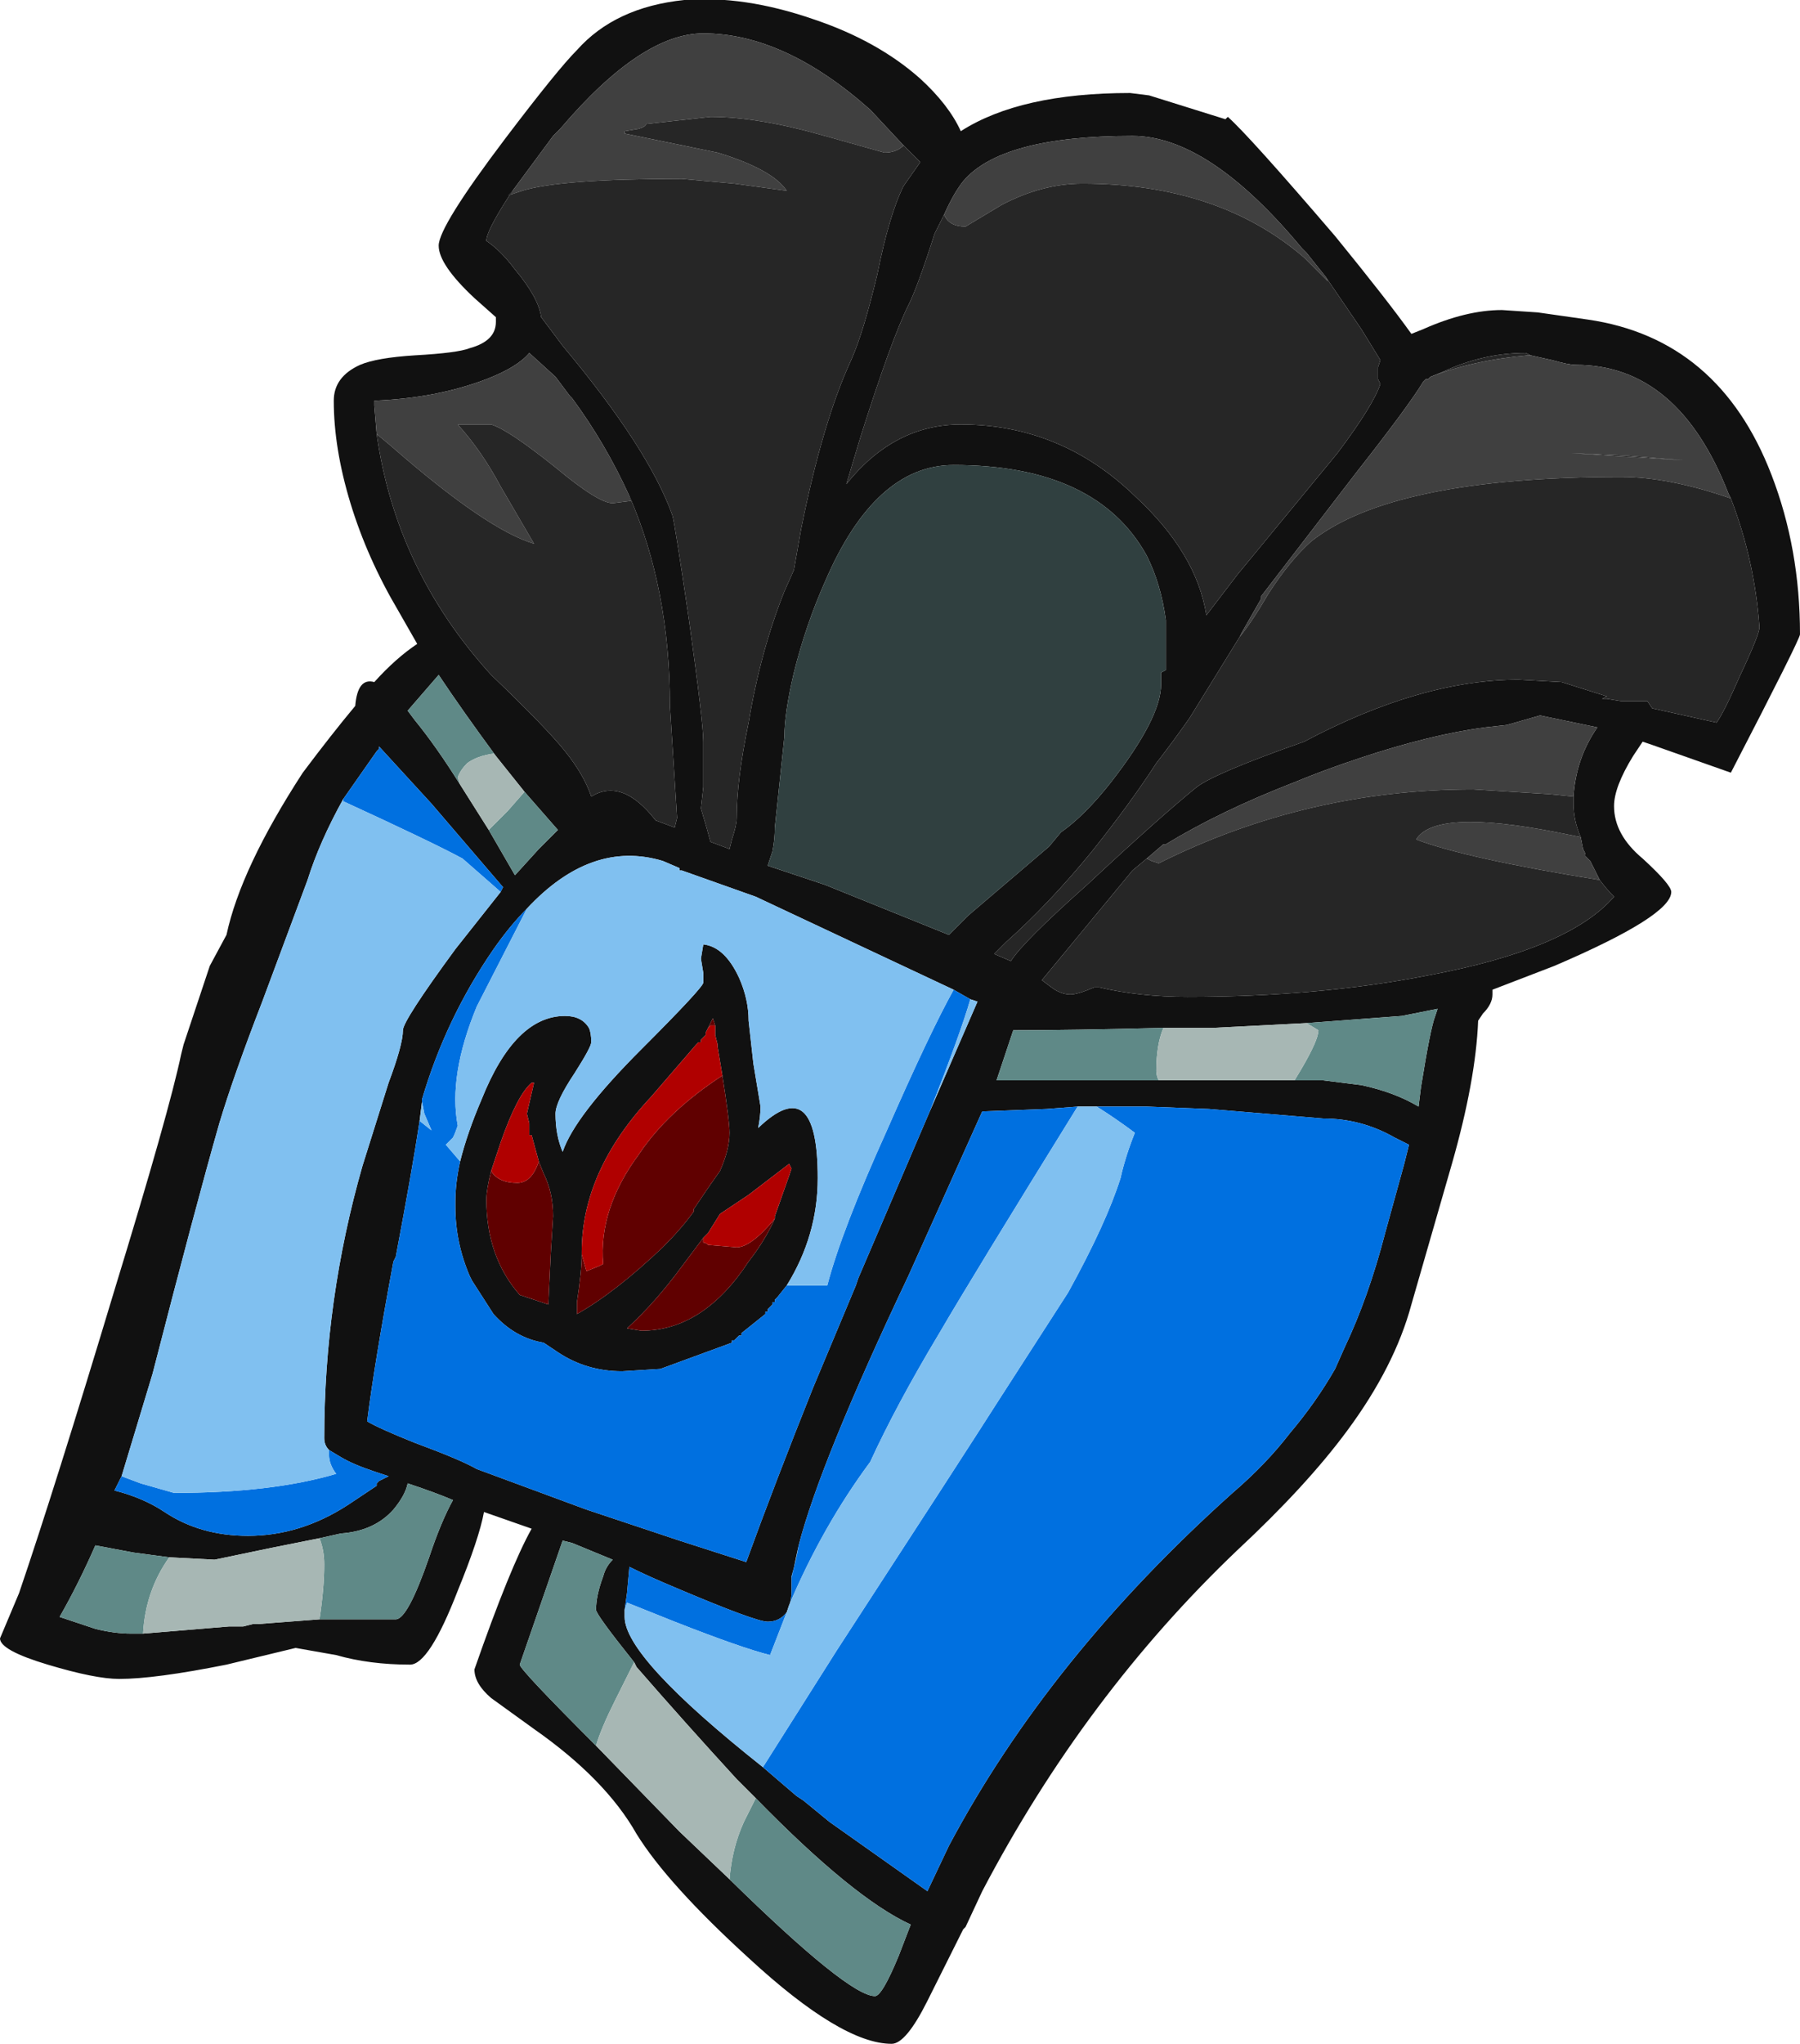 <?xml version="1.0" encoding="UTF-8" standalone="no"?>
<svg xmlns:ffdec="https://www.free-decompiler.com/flash" xmlns:xlink="http://www.w3.org/1999/xlink" ffdec:objectType="shape" height="42.85px" width="37.75px" xmlns="http://www.w3.org/2000/svg">
  <g transform="matrix(1.0, 0.0, 0.0, 1.0, 21.35, 22.35)">
    <path d="M2.75 -20.35 L4.35 -19.85 4.4 -19.9 Q4.85 -19.5 6.65 -17.4 7.75 -16.05 8.25 -15.35 L8.5 -15.45 Q9.4 -15.85 10.15 -15.85 L10.9 -15.8 11.95 -15.65 Q14.7 -15.25 15.8 -12.4 16.4 -10.85 16.4 -9.05 16.4 -8.95 14.95 -6.15 L13.25 -6.75 13.1 -6.8 12.9 -6.5 Q12.5 -5.85 12.5 -5.45 12.5 -4.85 13.1 -4.35 13.7 -3.8 13.7 -3.65 13.7 -3.15 11.25 -2.1 L9.95 -1.6 9.95 -1.5 Q9.95 -1.3 9.75 -1.1 L9.65 -0.95 Q9.6 0.3 9.1 2.05 L8.25 5.0 Q7.9 6.3 6.9 7.65 6.05 8.8 4.6 10.15 1.4 13.2 -0.75 17.3 L-1.1 18.05 -1.15 18.1 -1.9 19.6 Q-2.35 20.5 -2.65 20.5 -3.7 20.5 -5.65 18.7 -7.35 17.15 -8.0 16.1 -8.65 14.95 -10.15 13.9 L-11.05 13.25 Q-11.4 12.95 -11.4 12.65 -10.65 10.5 -10.2 9.7 L-11.2 9.35 Q-11.3 9.9 -11.75 11.0 -12.35 12.55 -12.75 12.55 -13.6 12.55 -14.3 12.35 L-15.15 12.2 -16.6 12.55 Q-18.1 12.85 -18.85 12.85 -19.35 12.85 -20.35 12.55 -21.35 12.25 -21.35 12.0 L-20.95 11.05 Q-20.2 8.85 -18.95 4.7 -17.8 0.95 -17.55 -0.25 L-17.5 -0.45 -16.95 -2.1 -16.6 -2.75 Q-16.3 -4.15 -15.0 -6.15 -14.4 -6.95 -13.9 -7.55 -13.85 -8.15 -13.5 -8.05 -13.05 -8.55 -12.6 -8.85 L-13.0 -9.55 Q-13.65 -10.65 -14.0 -11.8 -14.35 -12.95 -14.35 -13.95 -14.35 -14.45 -13.8 -14.7 -13.45 -14.85 -12.65 -14.9 -11.75 -14.95 -11.5 -15.05 -10.95 -15.2 -10.95 -15.6 L-10.95 -15.7 -11.4 -16.1 Q-12.15 -16.8 -12.15 -17.2 -12.15 -17.6 -10.75 -19.45 -9.65 -20.9 -9.25 -21.3 -8.45 -22.2 -7.0 -22.35 -5.75 -22.45 -4.3 -21.95 -2.95 -21.5 -2.05 -20.7 -1.45 -20.15 -1.2 -19.6 0.05 -20.4 2.35 -20.4 L2.75 -20.35 M6.45 -16.55 L6.05 -17.05 5.95 -17.15 Q4.0 -19.5 2.4 -19.5 -0.35 -19.5 -1.15 -18.55 -1.35 -18.3 -1.55 -17.85 L-1.75 -17.45 Q-2.1 -16.35 -2.3 -15.95 -2.65 -15.25 -3.3 -13.2 L-3.6 -12.2 Q-2.6 -13.45 -1.2 -13.45 0.9 -13.45 2.45 -11.95 3.75 -10.75 3.95 -9.45 L4.6 -10.3 6.7 -12.85 Q7.45 -13.85 7.6 -14.3 L7.55 -14.4 Q7.55 -14.45 7.55 -14.65 L7.6 -14.8 7.2 -15.45 6.45 -16.55 M8.65 -14.45 L8.6 -14.4 8.55 -14.4 8.5 -14.35 Q8.2 -13.85 7.1 -12.45 L5.1 -9.85 5.1 -9.8 4.7 -9.1 4.65 -9.0 3.6 -7.3 Q3.25 -6.8 2.9 -6.35 2.35 -5.5 1.55 -4.5 0.65 -3.4 -0.25 -2.6 L-0.5 -2.35 -0.15 -2.2 Q0.1 -2.6 1.45 -3.8 2.95 -5.2 3.75 -5.85 4.15 -6.15 6.0 -6.8 8.45 -8.1 10.5 -8.1 L11.4 -8.05 12.35 -7.75 12.25 -7.7 12.35 -7.7 12.65 -7.65 13.2 -7.65 13.3 -7.5 14.65 -7.2 Q14.8 -7.4 15.15 -8.2 15.55 -9.05 15.55 -9.2 15.45 -10.6 14.95 -11.9 L14.9 -12.0 Q13.85 -14.7 11.7 -14.7 11.55 -14.7 11.2 -14.8 L10.75 -14.9 10.65 -14.95 Q9.75 -14.95 8.9 -14.55 L8.65 -14.45 M11.65 -5.65 Q11.7 -6.45 12.15 -7.1 L10.95 -7.35 10.25 -7.15 9.8 -7.1 Q8.65 -6.95 7.15 -6.45 6.4 -6.2 5.8 -5.95 4.25 -5.35 3.1 -4.65 L3.05 -4.65 2.7 -4.35 2.4 -4.1 0.5 -1.8 0.7 -1.65 Q0.9 -1.5 1.1 -1.5 1.25 -1.5 1.6 -1.65 L1.7 -1.65 Q2.55 -1.45 3.55 -1.45 6.3 -1.45 8.6 -1.9 11.55 -2.45 12.5 -3.55 12.35 -3.7 12.2 -3.9 L12.0 -4.3 11.9 -4.4 11.9 -4.45 11.85 -4.55 11.8 -4.8 Q11.65 -5.15 11.65 -5.5 L11.65 -5.65 M3.0 -8.0 L3.0 -8.25 3.1 -8.3 3.1 -9.35 Q3.0 -10.1 2.7 -10.7 1.65 -12.6 -1.35 -12.6 -3.0 -12.6 -4.05 -10.15 -4.45 -9.25 -4.7 -8.25 -4.9 -7.4 -4.9 -6.9 L-5.1 -5.0 Q-5.1 -4.75 -5.15 -4.5 -5.2 -4.35 -5.25 -4.2 L-4.05 -3.8 -1.45 -2.75 -1.05 -3.15 0.65 -4.6 0.9 -4.9 Q1.4 -5.25 1.95 -5.95 3.0 -7.3 3.0 -8.0 M6.05 -0.9 L4.1 -0.8 3.05 -0.8 Q1.1 -0.75 -0.1 -0.75 L-0.45 0.3 2.95 0.3 5.8 0.3 6.4 0.3 7.2 0.4 Q7.9 0.55 8.4 0.85 L8.45 0.45 Q8.65 -0.8 8.75 -1.05 L8.8 -1.2 8.05 -1.05 6.05 -0.9 M-5.35 14.7 L-4.65 15.3 -4.5 15.4 -3.95 15.85 -1.9 17.3 -1.45 16.35 Q0.65 12.4 4.5 8.95 5.2 8.35 5.7 7.7 6.25 7.05 6.65 6.35 L6.85 5.9 Q7.35 4.85 7.7 3.5 L8.1 2.05 8.2 1.65 7.9 1.5 Q7.2 1.1 6.4 1.1 L4.0 0.9 2.7 0.85 1.65 0.85 1.25 0.85 0.6 0.9 -0.7 0.95 -0.75 0.95 -2.3 4.4 Q-4.15 8.3 -4.6 10.05 L-4.75 10.75 -4.75 11.0 Q-4.75 11.2 -4.8 11.3 L-4.85 11.45 Q-5.0 11.65 -5.25 11.65 -5.5 11.65 -7.15 10.95 -7.75 10.7 -8.15 10.5 L-8.2 11.05 -8.25 11.4 -8.25 11.55 Q-8.25 12.4 -5.35 14.7 M-10.6 -18.35 L-10.7 -18.2 Q-11.15 -17.5 -11.15 -17.3 -10.85 -17.1 -10.55 -16.7 -10.05 -16.1 -10.0 -15.7 L-9.55 -15.1 Q-7.75 -12.95 -7.25 -11.55 -7.2 -11.4 -6.9 -9.35 -6.6 -7.2 -6.6 -6.8 -6.6 -6.3 -6.6 -5.85 L-6.65 -5.4 Q-6.5 -4.9 -6.45 -4.7 L-6.05 -4.55 -6.0 -4.75 Q-5.9 -5.05 -5.9 -5.2 -5.9 -6.0 -5.65 -7.2 -5.4 -8.7 -4.9 -9.95 L-4.7 -10.4 -4.55 -11.25 Q-4.1 -13.5 -3.5 -14.8 -3.25 -15.35 -2.95 -16.6 -2.7 -17.85 -2.4 -18.45 L-2.05 -18.95 -2.4 -19.3 -3.1 -20.05 Q-4.9 -21.65 -6.6 -21.65 -7.9 -21.65 -9.6 -19.65 L-9.75 -19.5 -10.6 -18.35 M-8.15 -11.95 Q-8.65 -13.05 -9.35 -14.0 L-9.4 -14.05 -9.7 -14.45 -10.25 -14.95 Q-10.5 -14.65 -11.15 -14.4 -12.2 -14.0 -13.5 -13.95 L-13.5 -13.85 -13.45 -13.25 Q-13.05 -10.4 -11.05 -8.2 -9.9 -7.1 -9.5 -6.6 -9.1 -6.1 -8.95 -5.65 -8.3 -6.05 -7.6 -5.15 L-7.2 -5.0 -7.15 -5.2 -7.3 -7.55 Q-7.3 -10.0 -8.15 -11.95 M-10.95 -6.5 Q-11.65 -7.45 -12.15 -8.2 L-12.8 -7.45 -12.65 -7.25 Q-12.2 -6.7 -11.7 -5.9 L-11.1 -4.95 -10.55 -4.0 -10.05 -4.55 -9.65 -4.95 -10.35 -5.75 -10.95 -6.5 M-10.85 -3.65 L-10.8 -3.75 -12.3 -5.5 -13.4 -6.7 -13.4 -6.65 -13.45 -6.6 -14.15 -5.6 Q-14.65 -4.7 -14.9 -3.9 L-15.85 -1.35 Q-16.45 0.2 -16.75 1.2 -17.25 2.95 -18.15 6.45 -18.5 7.6 -18.8 8.6 L-18.95 8.9 Q-18.35 9.05 -17.9 9.35 -17.15 9.85 -16.15 9.85 -15.05 9.85 -14.05 9.2 L-13.45 8.8 -13.45 8.75 -13.4 8.7 -13.2 8.6 -13.5 8.5 Q-13.95 8.35 -14.2 8.2 L-14.45 8.05 Q-14.55 7.95 -14.55 7.8 -14.55 4.9 -13.75 2.1 L-13.2 0.35 Q-12.9 -0.45 -12.9 -0.75 -12.9 -0.95 -11.8 -2.45 L-10.85 -3.65 M-1.35 -1.6 L-5.5 -3.55 -7.05 -4.1 -7.1 -4.1 -7.1 -4.15 -7.45 -4.3 Q-8.95 -4.75 -10.3 -3.3 -10.65 -2.95 -11.0 -2.45 -12.0 -1.0 -12.5 0.7 L-12.5 0.75 -12.55 1.15 Q-12.7 2.15 -13.05 4.0 L-13.1 4.1 Q-13.5 6.25 -13.65 7.45 -13.4 7.6 -12.65 7.9 -11.7 8.25 -11.35 8.45 L-9.05 9.3 -7.1 9.95 -5.7 10.4 Q-5.1 8.75 -4.3 6.75 L-3.4 4.6 -3.35 4.45 -1.85 0.95 -0.85 -1.35 -1.0 -1.4 -1.35 -1.6 M-11.7 2.0 Q-11.55 1.4 -11.25 0.7 -10.55 -1.05 -9.5 -1.05 -9.15 -1.05 -9.0 -0.8 -8.95 -0.7 -8.95 -0.5 -8.95 -0.4 -9.3 0.15 -9.7 0.75 -9.7 1.0 -9.7 1.45 -9.55 1.8 -9.3 1.05 -7.9 -0.35 -6.6 -1.65 -6.6 -1.75 L-6.6 -1.95 -6.65 -2.25 -6.6 -2.55 Q-6.15 -2.5 -5.85 -1.85 -5.65 -1.4 -5.65 -0.95 L-5.55 -0.05 -5.4 0.85 Q-5.4 1.05 -5.45 1.3 -4.2 0.1 -4.2 2.35 -4.2 3.55 -4.85 4.6 L-5.05 4.85 -5.1 4.9 -5.1 4.95 -5.15 4.95 -5.15 5.0 -5.25 5.1 -5.25 5.15 -5.3 5.15 -5.3 5.2 -5.8 5.6 -5.8 5.65 -5.85 5.65 -5.95 5.75 -6.0 5.75 -6.0 5.8 -7.5 6.35 -8.3 6.4 Q-9.05 6.4 -9.65 6.0 L-9.95 5.8 Q-10.55 5.7 -11.0 5.2 L-11.45 4.5 -11.5 4.4 Q-11.8 3.7 -11.8 2.95 L-11.8 2.85 Q-11.8 2.45 -11.7 2.0 M-6.5 -0.8 L-6.55 -0.7 -6.55 -0.65 -6.65 -0.55 -6.65 -0.5 -6.7 -0.5 -6.75 -0.45 -7.7 0.65 Q-9.15 2.2 -9.15 3.9 L-9.15 3.95 Q-9.15 4.3 -9.25 4.95 L-9.25 5.2 Q-8.45 4.75 -7.45 3.8 -7.05 3.4 -6.8 3.05 L-6.8 3.0 Q-6.5 2.55 -6.25 2.2 -6.05 1.75 -6.05 1.4 -6.05 1.15 -6.2 0.2 L-6.3 -0.4 -6.3 -0.45 -6.35 -0.65 -6.35 -0.85 -6.4 -1.0 -6.5 -0.8 M-5.1 3.2 L-5.1 3.15 -4.8 2.3 -4.75 2.15 -4.8 2.05 -5.65 2.7 -6.25 3.1 -6.5 3.5 -6.6 3.6 -7.05 4.2 Q-7.6 4.95 -8.2 5.5 L-7.9 5.55 Q-6.6 5.55 -5.65 4.1 -5.3 3.65 -5.1 3.2 M-10.05 2.0 L-10.2 1.45 -10.25 1.45 -10.25 1.2 -10.3 1.0 -10.15 0.35 -10.2 0.35 Q-10.5 0.6 -10.85 1.6 L-11.05 2.2 Q-11.15 2.6 -11.15 2.8 -11.15 4.0 -10.45 4.8 L-9.85 5.0 -9.8 3.95 -9.75 3.15 Q-9.75 2.65 -9.95 2.25 L-10.05 2.0 M-8.05 12.5 Q-8.85 11.5 -8.85 11.4 -8.85 11.1 -8.7 10.7 -8.65 10.5 -8.5 10.35 L-9.35 10.0 -9.55 9.95 -10.45 12.55 Q-10.45 12.65 -8.85 14.25 L-7.1 16.05 -6.05 17.05 Q-3.55 19.5 -3.0 19.5 -2.85 19.5 -2.5 18.65 L-2.25 18.0 Q-3.45 17.45 -5.5 15.35 L-5.9 14.95 Q-7.0 13.75 -8.0 12.6 L-8.05 12.5 M-17.8 10.3 L-18.55 10.2 -19.35 10.05 Q-19.7 10.85 -20.1 11.55 L-19.35 11.8 Q-18.95 11.9 -18.6 11.9 L-18.35 11.9 -16.55 11.75 -16.25 11.75 -16.05 11.7 -15.95 11.7 -14.65 11.6 -13.05 11.6 Q-12.8 11.6 -12.35 10.3 -12.1 9.55 -11.85 9.1 -12.2 8.95 -12.8 8.75 -12.85 9.0 -13.1 9.3 -13.5 9.75 -14.2 9.8 L-14.65 9.9 -15.65 10.1 -16.85 10.35 -17.8 10.3" fill="#111111" fill-rule="evenodd" stroke="none"/>
    <path d="M1.65 0.85 L2.7 0.85 4.0 0.9 6.4 1.1 Q7.2 1.1 7.9 1.5 L8.2 1.65 8.1 2.05 7.7 3.5 Q7.35 4.85 6.85 5.9 L6.65 6.35 Q6.25 7.05 5.7 7.7 5.2 8.35 4.5 8.95 0.65 12.4 -1.45 16.35 L-1.9 17.3 -3.95 15.85 -4.5 15.4 -4.65 15.3 -5.35 14.7 -3.8 12.25 Q-1.1 8.1 -0.4 7.0 L1.05 4.75 Q1.85 3.3 2.15 2.35 2.25 1.9 2.45 1.4 2.05 1.1 1.65 0.85 M-8.25 11.4 L-8.2 11.05 -8.15 10.5 Q-7.75 10.7 -7.15 10.95 -5.5 11.65 -5.25 11.65 -5.0 11.65 -4.85 11.45 L-5.2 12.35 Q-5.8 12.2 -7.2 11.65 L-8.2 11.25 -8.25 11.4 M-4.8 11.3 Q-4.75 11.2 -4.75 11.0 L-4.75 10.75 -4.75 10.7 Q-4.65 10.35 -4.6 10.05 -4.15 8.3 -2.3 4.4 L-0.75 0.95 -0.7 0.95 0.6 0.9 1.25 0.85 Q-0.95 4.4 -1.65 5.6 -2.55 7.1 -3.1 8.3 -4.1 9.65 -4.8 11.3 M-10.85 -3.65 L-11.65 -4.35 Q-12.3 -4.7 -14.15 -5.55 L-14.15 -5.6 -13.45 -6.6 -13.4 -6.65 -13.4 -6.7 -12.3 -5.5 -10.8 -3.75 -10.85 -3.65 M-18.8 8.6 L-18.4 8.75 -17.7 8.95 Q-15.65 8.95 -14.3 8.55 -14.45 8.35 -14.45 8.15 L-14.45 8.05 -14.2 8.2 Q-13.95 8.35 -13.5 8.5 L-13.2 8.6 -13.4 8.7 -13.45 8.75 -13.45 8.8 -14.05 9.2 Q-15.05 9.85 -16.15 9.85 -17.15 9.85 -17.9 9.35 -18.35 9.05 -18.95 8.9 L-18.8 8.6 M-10.3 -3.3 L-11.35 -1.25 Q-11.95 0.2 -11.75 1.25 -11.8 1.4 -11.85 1.5 L-12.0 1.65 -11.7 2.0 Q-11.8 2.45 -11.8 2.85 L-11.8 2.95 Q-11.8 3.7 -11.5 4.4 L-11.45 4.5 -11.0 5.2 Q-10.55 5.7 -9.95 5.8 L-9.65 6.0 Q-9.05 6.4 -8.3 6.4 L-7.5 6.35 -6.0 5.8 -6.0 5.75 -5.95 5.75 -5.85 5.65 -5.8 5.65 -5.8 5.6 -5.3 5.2 -5.3 5.15 -5.25 5.15 -5.25 5.1 -5.15 5.0 -5.15 4.95 -5.1 4.95 -5.1 4.9 -5.05 4.85 -4.85 4.6 -4.0 4.6 Q-3.7 3.45 -2.75 1.35 -1.85 -0.7 -1.35 -1.6 L-1.0 -1.4 Q-1.2 -0.7 -1.85 0.95 L-3.35 4.45 -3.4 4.6 -4.3 6.75 Q-5.1 8.75 -5.7 10.4 L-7.1 9.95 -9.05 9.3 -11.35 8.45 Q-11.7 8.25 -12.65 7.9 -13.4 7.6 -13.65 7.45 -13.5 6.25 -13.1 4.1 L-13.05 4.0 Q-12.7 2.15 -12.55 1.15 L-12.3 1.35 -12.45 1.0 -12.5 0.75 -12.5 0.7 Q-12.0 -1.0 -11.0 -2.45 -10.65 -2.95 -10.3 -3.3" fill="#0070e0" fill-rule="evenodd" stroke="none"/>
    <path d="M1.65 0.85 Q2.05 1.1 2.45 1.4 2.25 1.9 2.15 2.35 1.85 3.3 1.05 4.75 L-0.4 7.0 Q-1.1 8.1 -3.8 12.25 L-5.35 14.7 Q-8.25 12.4 -8.25 11.55 L-8.25 11.4 -8.2 11.25 -7.2 11.65 Q-5.8 12.2 -5.2 12.35 L-4.85 11.45 -4.8 11.3 Q-4.1 9.65 -3.1 8.3 -2.55 7.1 -1.65 5.6 -0.95 4.4 1.25 0.85 L1.65 0.85 M-4.75 10.75 L-4.6 10.05 Q-4.65 10.35 -4.75 10.7 L-4.75 10.75 M-14.15 -5.6 L-14.15 -5.55 Q-12.3 -4.7 -11.65 -4.35 L-10.85 -3.65 -11.8 -2.45 Q-12.9 -0.95 -12.9 -0.75 -12.9 -0.45 -13.2 0.35 L-13.75 2.1 Q-14.55 4.9 -14.55 7.8 -14.55 7.95 -14.45 8.05 L-14.45 8.15 Q-14.45 8.35 -14.3 8.55 -15.65 8.95 -17.7 8.95 L-18.4 8.75 -18.8 8.6 Q-18.5 7.6 -18.15 6.45 -17.25 2.95 -16.75 1.2 -16.45 0.2 -15.85 -1.35 L-14.9 -3.9 Q-14.65 -4.7 -14.15 -5.6 M-10.3 -3.3 Q-8.95 -4.75 -7.45 -4.3 L-7.1 -4.15 -7.1 -4.1 -7.05 -4.1 -5.5 -3.55 -1.35 -1.6 Q-1.85 -0.7 -2.75 1.35 -3.7 3.45 -4.0 4.6 L-4.85 4.6 Q-4.2 3.55 -4.2 2.35 -4.2 0.1 -5.45 1.3 -5.4 1.05 -5.4 0.85 L-5.55 -0.05 -5.65 -0.95 Q-5.65 -1.4 -5.85 -1.85 -6.15 -2.5 -6.6 -2.55 L-6.65 -2.25 -6.6 -1.95 -6.6 -1.75 Q-6.6 -1.65 -7.9 -0.35 -9.3 1.05 -9.55 1.8 -9.7 1.45 -9.7 1.0 -9.7 0.75 -9.3 0.15 -8.95 -0.4 -8.95 -0.5 -8.95 -0.7 -9.0 -0.8 -9.15 -1.05 -9.5 -1.05 -10.55 -1.05 -11.25 0.7 -11.55 1.4 -11.7 2.0 L-12.0 1.65 -11.85 1.5 Q-11.8 1.4 -11.75 1.25 -11.95 0.2 -11.35 -1.25 L-10.3 -3.3 M-1.0 -1.4 L-0.85 -1.35 -1.85 0.95 Q-1.2 -0.7 -1.0 -1.4 M-12.55 1.15 L-12.5 0.75 -12.45 1.0 -12.3 1.35 -12.55 1.15" fill="#80c0f0" fill-rule="evenodd" stroke="none"/>
    <path d="M3.05 -0.8 Q2.9 -0.45 2.9 0.1 2.9 0.2 2.95 0.3 L-0.45 0.3 -0.1 -0.75 Q1.1 -0.75 3.05 -0.8 M5.8 0.3 L5.95 0.05 Q6.3 -0.55 6.3 -0.75 L6.05 -0.9 8.05 -1.05 8.8 -1.2 8.75 -1.05 Q8.65 -0.8 8.45 0.45 L8.4 0.85 Q7.9 0.55 7.2 0.4 L6.4 0.3 5.8 0.3 M-11.7 -5.9 Q-12.2 -6.7 -12.65 -7.25 L-12.8 -7.45 -12.15 -8.2 Q-11.65 -7.45 -10.95 -6.5 L-11.0 -6.55 Q-11.35 -6.5 -11.55 -6.35 -11.7 -6.2 -11.75 -6.05 L-11.7 -5.9 M-10.35 -5.75 L-9.65 -4.95 -10.05 -4.55 -10.55 -4.0 -11.1 -4.95 -10.7 -5.35 -10.35 -5.75 M-8.85 14.25 Q-10.45 12.65 -10.45 12.55 L-9.55 9.95 -9.35 10.0 -8.5 10.35 Q-8.65 10.5 -8.7 10.7 -8.85 11.1 -8.85 11.4 -8.85 11.5 -8.05 12.5 L-8.45 13.3 Q-8.75 13.9 -8.85 14.25 M-5.5 15.35 Q-3.45 17.45 -2.25 18.0 L-2.5 18.65 Q-2.85 19.5 -3.0 19.5 -3.55 19.5 -6.05 17.05 -6.0 16.4 -5.75 15.85 L-5.5 15.35 M-18.35 11.9 L-18.6 11.9 Q-18.95 11.9 -19.35 11.8 L-20.1 11.55 Q-19.7 10.85 -19.35 10.05 L-18.55 10.2 -17.8 10.3 Q-18.3 11.0 -18.35 11.9 M-14.65 9.9 L-14.2 9.8 Q-13.5 9.75 -13.1 9.3 -12.85 9.0 -12.8 8.75 -12.2 8.95 -11.85 9.1 -12.1 9.55 -12.35 10.3 -12.8 11.6 -13.05 11.6 L-14.65 11.6 Q-14.55 10.95 -14.55 10.45 -14.55 10.15 -14.65 9.9" fill="#5f8987" fill-rule="evenodd" stroke="none"/>
    <path d="M3.05 -0.8 L4.1 -0.8 6.05 -0.9 6.3 -0.75 Q6.3 -0.55 5.95 0.05 L5.8 0.3 2.95 0.3 Q2.9 0.2 2.9 0.1 2.9 -0.45 3.05 -0.8 M-11.7 -5.9 L-11.75 -6.05 Q-11.7 -6.2 -11.55 -6.35 -11.35 -6.5 -11.0 -6.55 L-10.95 -6.5 -10.35 -5.75 -10.7 -5.35 -11.1 -4.95 -11.7 -5.9 M-8.85 14.25 Q-8.75 13.9 -8.45 13.3 L-8.05 12.5 -8.0 12.6 Q-7.0 13.75 -5.9 14.95 L-5.5 15.35 -5.75 15.85 Q-6.0 16.4 -6.05 17.05 L-7.1 16.05 -8.85 14.25 M-18.35 11.9 Q-18.3 11.0 -17.8 10.3 L-16.85 10.35 -15.65 10.1 -14.65 9.9 Q-14.55 10.15 -14.55 10.45 -14.55 10.95 -14.65 11.6 L-15.95 11.7 -16.05 11.7 -16.25 11.75 -16.55 11.75 -18.35 11.9" fill="#a7b7b4" fill-rule="evenodd" stroke="none"/>
    <path d="M-1.55 -17.85 Q-1.35 -18.3 -1.15 -18.55 -0.35 -19.5 2.4 -19.5 4.0 -19.5 5.95 -17.15 L6.05 -17.05 6.45 -16.55 6.5 -16.45 6.0 -16.95 Q4.2 -18.5 1.35 -18.5 0.5 -18.5 -0.35 -18.05 L-1.1 -17.6 Q-1.45 -17.6 -1.55 -17.85 M4.65 -9.0 L4.7 -9.1 5.1 -9.8 5.1 -9.85 7.1 -12.45 Q8.2 -13.85 8.5 -14.35 L8.55 -14.4 8.6 -14.4 8.65 -14.45 Q9.55 -14.8 10.7 -14.9 L10.75 -14.9 11.2 -14.8 Q11.55 -14.7 11.7 -14.7 13.85 -14.7 14.9 -12.0 L14.95 -11.9 Q13.65 -12.35 12.65 -12.35 7.85 -12.35 6.15 -11.0 5.7 -10.6 5.25 -9.9 4.9 -9.3 4.65 -9.0 M2.7 -4.35 L3.05 -4.65 3.1 -4.65 Q4.25 -5.35 5.8 -5.95 6.4 -6.2 7.15 -6.45 8.65 -6.95 9.8 -7.1 L10.25 -7.15 10.95 -7.35 12.15 -7.1 Q11.7 -6.45 11.65 -5.65 L11.15 -5.7 9.55 -5.8 Q6.05 -5.8 2.95 -4.25 L2.8 -4.3 2.7 -4.35 M11.8 -4.8 L11.85 -4.55 11.9 -4.45 11.9 -4.4 12.0 -4.3 12.2 -3.9 Q9.4 -4.35 8.35 -4.75 8.75 -5.4 11.3 -4.9 L11.8 -4.8 M11.6 -12.85 L12.75 -12.8 13.95 -12.7 11.6 -12.85 M-2.4 -19.3 Q-2.55 -19.15 -2.8 -19.15 L-4.05 -19.5 Q-5.45 -19.9 -6.45 -19.9 L-7.8 -19.75 Q-7.8 -19.7 -7.95 -19.65 L-8.25 -19.6 -8.25 -19.55 -6.3 -19.15 Q-5.15 -18.8 -4.85 -18.35 L-5.95 -18.5 -7.05 -18.6 Q-9.6 -18.6 -10.4 -18.35 L-10.7 -18.25 -10.6 -18.35 -9.75 -19.5 -9.6 -19.65 Q-7.9 -21.65 -6.6 -21.65 -4.9 -21.65 -3.1 -20.05 L-2.4 -19.3 M-13.45 -13.25 L-13.5 -13.85 -13.5 -13.95 Q-12.2 -14.0 -11.15 -14.4 -10.5 -14.65 -10.25 -14.95 L-9.7 -14.45 -9.4 -14.05 -9.35 -14.0 Q-8.65 -13.05 -8.15 -11.95 L-8.1 -11.85 -8.5 -11.8 Q-8.8 -11.8 -9.7 -12.55 -10.7 -13.35 -11.05 -13.45 L-11.75 -13.45 Q-11.25 -12.9 -10.85 -12.15 L-10.15 -10.95 Q-11.15 -11.25 -13.15 -13.0 L-13.45 -13.25" fill="#404040" fill-rule="evenodd" stroke="none"/>
    <path d="M-1.55 -17.85 Q-1.45 -17.6 -1.1 -17.6 L-0.35 -18.05 Q0.5 -18.5 1.35 -18.5 4.2 -18.5 6.0 -16.95 L6.5 -16.45 6.45 -16.55 7.2 -15.45 7.6 -14.8 7.55 -14.65 Q7.55 -14.45 7.55 -14.4 L7.6 -14.3 Q7.45 -13.85 6.7 -12.85 L4.6 -10.3 3.95 -9.45 Q3.75 -10.75 2.45 -11.95 0.9 -13.45 -1.2 -13.45 -2.6 -13.45 -3.6 -12.2 L-3.3 -13.2 Q-2.65 -15.25 -2.3 -15.95 -2.1 -16.35 -1.75 -17.45 L-1.55 -17.85 M8.65 -14.45 L8.9 -14.55 Q9.75 -14.95 10.65 -14.95 L10.75 -14.9 10.7 -14.9 Q9.55 -14.8 8.65 -14.45 M14.95 -11.9 Q15.45 -10.6 15.55 -9.2 15.55 -9.05 15.15 -8.2 14.8 -7.4 14.65 -7.2 L13.3 -7.5 13.2 -7.65 12.65 -7.65 12.35 -7.7 12.25 -7.7 12.35 -7.75 11.4 -8.05 10.5 -8.1 Q8.45 -8.1 6.0 -6.8 4.15 -6.15 3.75 -5.85 2.95 -5.2 1.45 -3.8 0.1 -2.6 -0.15 -2.2 L-0.5 -2.35 -0.25 -2.6 Q0.65 -3.4 1.55 -4.5 2.35 -5.5 2.9 -6.35 3.25 -6.8 3.6 -7.3 L4.65 -9.0 Q4.9 -9.3 5.25 -9.9 5.7 -10.6 6.15 -11.0 7.85 -12.35 12.65 -12.35 13.65 -12.35 14.95 -11.9 M2.7 -4.35 L2.8 -4.3 2.95 -4.25 Q6.05 -5.8 9.55 -5.8 L11.15 -5.7 11.65 -5.65 11.65 -5.5 Q11.65 -5.15 11.8 -4.8 L11.3 -4.9 Q8.75 -5.4 8.35 -4.75 9.4 -4.35 12.2 -3.9 12.35 -3.7 12.5 -3.55 11.55 -2.45 8.6 -1.9 6.3 -1.45 3.55 -1.45 2.55 -1.45 1.7 -1.65 L1.6 -1.65 Q1.25 -1.5 1.1 -1.5 0.9 -1.5 0.7 -1.65 L0.5 -1.8 2.4 -4.1 2.7 -4.35 M11.6 -12.85 L13.95 -12.7 12.75 -12.8 11.6 -12.85 M-10.6 -18.35 L-10.7 -18.25 -10.4 -18.35 Q-9.6 -18.6 -7.05 -18.6 L-5.95 -18.5 -4.85 -18.35 Q-5.15 -18.8 -6.3 -19.15 L-8.25 -19.55 -8.25 -19.6 -7.95 -19.65 Q-7.8 -19.7 -7.8 -19.75 L-6.45 -19.9 Q-5.45 -19.9 -4.05 -19.5 L-2.8 -19.15 Q-2.55 -19.15 -2.4 -19.3 L-2.05 -18.95 -2.4 -18.45 Q-2.7 -17.85 -2.95 -16.6 -3.25 -15.35 -3.5 -14.8 -4.1 -13.5 -4.55 -11.25 L-4.7 -10.4 -4.9 -9.95 Q-5.4 -8.7 -5.65 -7.2 -5.9 -6.0 -5.9 -5.2 -5.9 -5.05 -6.0 -4.75 L-6.05 -4.55 -6.45 -4.7 Q-6.5 -4.9 -6.65 -5.4 L-6.6 -5.85 Q-6.6 -6.3 -6.6 -6.8 -6.6 -7.2 -6.9 -9.35 -7.2 -11.4 -7.25 -11.55 -7.75 -12.95 -9.55 -15.1 L-10.0 -15.7 Q-10.05 -16.1 -10.55 -16.7 -10.85 -17.1 -11.15 -17.3 -11.15 -17.5 -10.7 -18.2 L-10.6 -18.35 M-13.45 -13.25 L-13.15 -13.0 Q-11.15 -11.25 -10.15 -10.95 L-10.85 -12.15 Q-11.25 -12.9 -11.75 -13.45 L-11.05 -13.45 Q-10.7 -13.35 -9.7 -12.55 -8.8 -11.8 -8.5 -11.8 L-8.1 -11.85 -8.15 -11.95 Q-7.3 -10.0 -7.3 -7.55 L-7.15 -5.2 -7.2 -5.0 -7.6 -5.15 Q-8.3 -6.05 -8.95 -5.65 -9.1 -6.1 -9.5 -6.6 -9.9 -7.1 -11.05 -8.2 -13.05 -10.4 -13.45 -13.25" fill="#262626" fill-rule="evenodd" stroke="none"/>
    <path d="M-9.15 3.95 L-9.05 4.3 -8.8 4.2 -8.7 4.15 Q-8.8 3.0 -7.95 1.85 -7.35 0.95 -6.2 0.2 -6.05 1.15 -6.05 1.4 -6.05 1.75 -6.25 2.2 -6.5 2.55 -6.8 3.0 L-6.8 3.05 Q-7.05 3.4 -7.45 3.8 -8.45 4.75 -9.25 5.2 L-9.25 4.95 Q-9.15 4.3 -9.15 3.95 M-6.35 -0.85 L-6.45 -0.85 -6.5 -0.8 -6.4 -1.0 -6.35 -0.85 M-5.1 3.2 Q-5.3 3.65 -5.65 4.1 -6.6 5.55 -7.9 5.55 L-8.2 5.5 Q-7.6 4.95 -7.05 4.2 L-6.6 3.6 -6.6 3.7 Q-6.55 3.7 -6.5 3.75 L-5.9 3.8 Q-5.6 3.8 -5.1 3.2 M-11.05 2.2 Q-10.9 2.45 -10.5 2.45 -10.2 2.45 -10.05 2.0 L-9.95 2.25 Q-9.75 2.65 -9.75 3.15 L-9.8 3.95 -9.85 5.0 -10.45 4.8 Q-11.15 4.0 -11.15 2.8 -11.15 2.6 -11.05 2.2" fill="#600000" fill-rule="evenodd" stroke="none"/>
    <path d="M-9.15 3.95 L-9.15 3.9 Q-9.15 2.2 -7.7 0.65 L-6.75 -0.45 -6.7 -0.5 -6.65 -0.5 -6.65 -0.55 -6.55 -0.65 -6.55 -0.7 -6.5 -0.8 -6.45 -0.85 -6.35 -0.85 -6.35 -0.65 -6.3 -0.45 -6.3 -0.4 -6.2 0.2 Q-7.35 0.95 -7.95 1.85 -8.8 3.0 -8.7 4.15 L-8.8 4.2 -9.05 4.3 -9.15 3.95 M-6.6 3.6 L-6.5 3.5 -6.25 3.1 -5.65 2.7 -4.8 2.05 -4.75 2.15 -4.8 2.3 -5.1 3.15 -5.1 3.2 Q-5.6 3.8 -5.9 3.8 L-6.5 3.75 Q-6.55 3.7 -6.6 3.7 L-6.6 3.6 M-11.05 2.2 L-10.85 1.6 Q-10.5 0.6 -10.2 0.35 L-10.15 0.35 -10.3 1.0 -10.25 1.2 -10.25 1.45 -10.2 1.45 -10.05 2.0 Q-10.2 2.45 -10.5 2.45 -10.9 2.45 -11.05 2.2" fill="#b00000" fill-rule="evenodd" stroke="none"/>
    <path d="M3.0 -8.0 Q3.0 -7.3 1.95 -5.95 1.4 -5.25 0.9 -4.9 L0.65 -4.6 -1.05 -3.15 -1.45 -2.75 -4.05 -3.8 -5.25 -4.2 Q-5.2 -4.35 -5.15 -4.5 -5.1 -4.75 -5.1 -5.0 L-4.9 -6.9 Q-4.9 -7.4 -4.7 -8.25 -4.45 -9.25 -4.05 -10.15 -3.0 -12.6 -1.35 -12.6 1.65 -12.6 2.7 -10.7 3.0 -10.1 3.1 -9.35 L3.1 -8.3 3.0 -8.25 3.0 -8.0" fill="#304040" fill-rule="evenodd" stroke="none"/>
  </g>
</svg>
